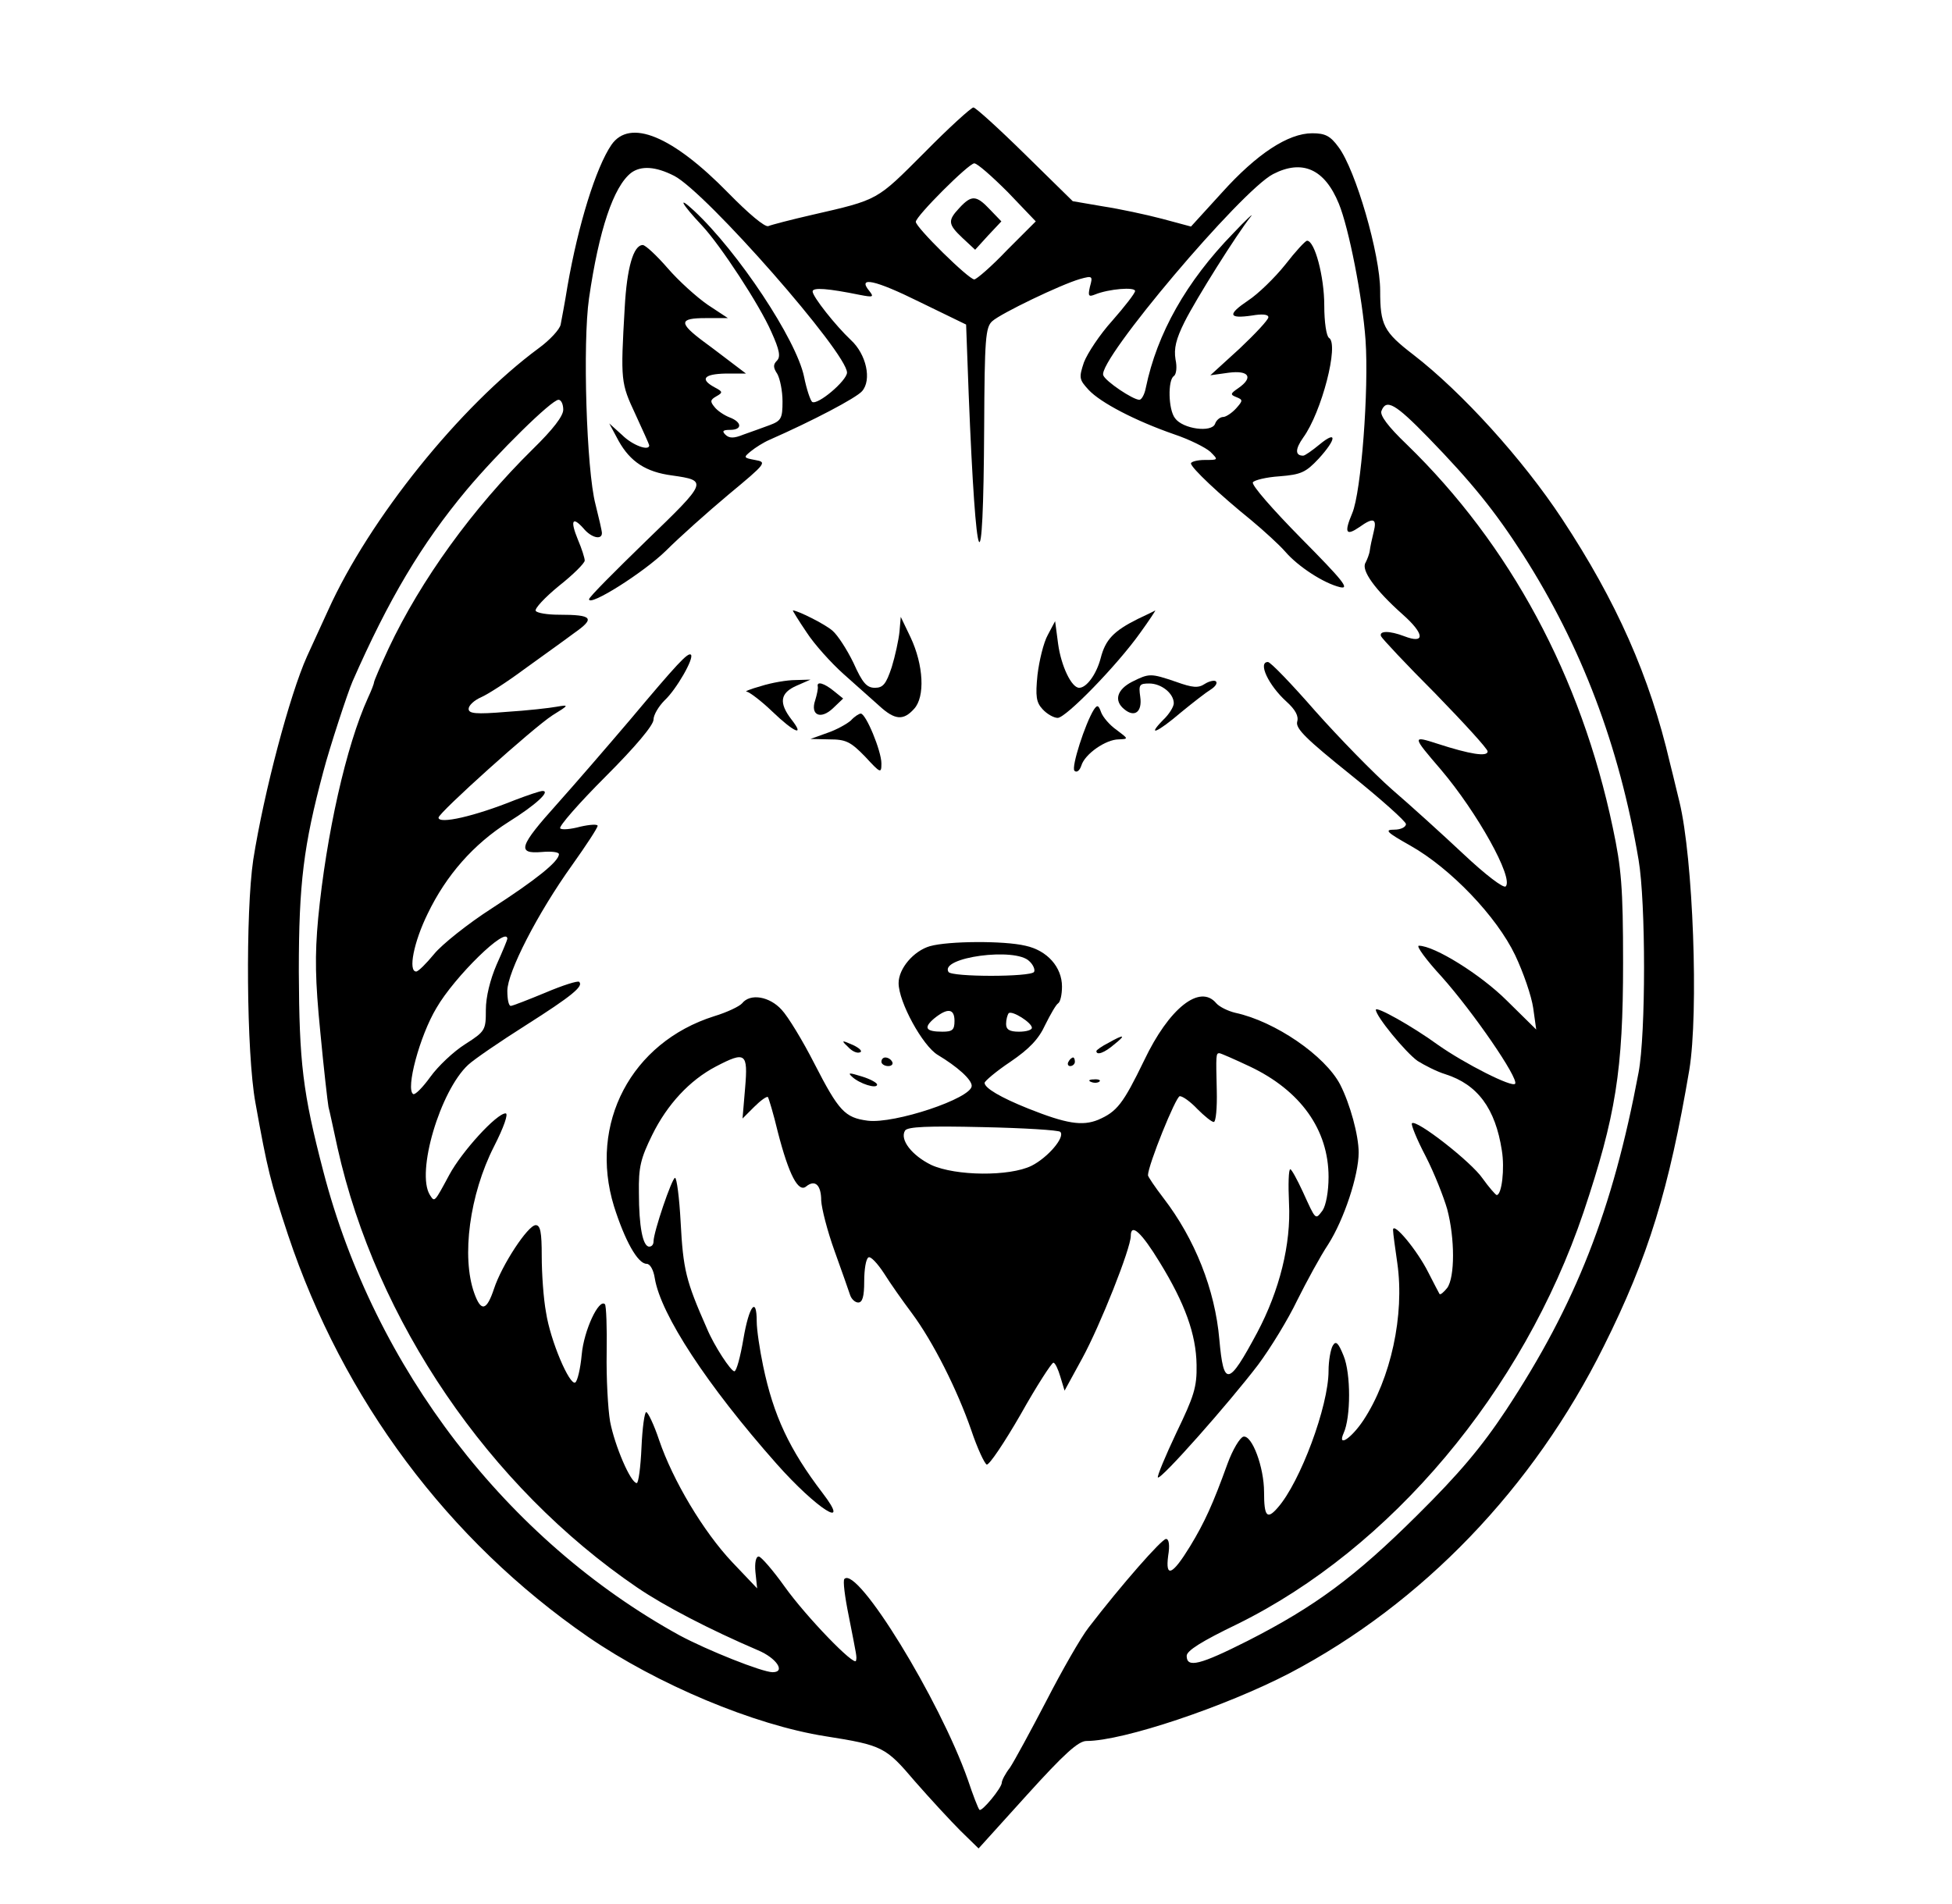 <?xml version="1.0" standalone="no"?>
<!DOCTYPE svg PUBLIC "-//W3C//DTD SVG 20010904//EN"
 "http://www.w3.org/TR/2001/REC-SVG-20010904/DTD/svg10.dtd">
<svg version="1.0" xmlns="http://www.w3.org/2000/svg"
 width="454pt" height="443pt" viewBox="0 0 454 443"
 preserveAspectRatio="xMidYMid meet">

<g transform="translate(0,443) scale(0.1,-0.1)"
fill="#000000" stroke="none">
<path d="M2150 4075 c-112 -112 -105 -109 -262 -145 -48 -11 -94 -23 -101 -26
-8 -3 -46 29 -93 77 -130 133 -229 174 -272 112 -36 -53 -77 -185 -102 -328
-6 -38 -14 -79 -16 -90 -2 -11 -25 -36 -51 -55 -183 -135 -394 -397 -490 -610
-19 -41 -41 -90 -49 -107 -40 -89 -100 -315 -125 -473 -18 -121 -16 -450 5
-565 28 -156 35 -184 76 -308 128 -383 372 -710 698 -935 160 -110 386 -205
552 -231 133 -21 140 -25 208 -105 35 -40 83 -92 106 -115 l42 -41 113 125
c86 95 119 125 138 125 85 0 323 80 473 158 308 162 566 430 730 760 104 208
152 366 199 643 22 134 9 493 -23 624 -3 11 -12 51 -22 90 -47 202 -125 377
-251 568 -91 138 -232 294 -346 382 -69 53 -77 69 -77 149 0 84 -57 281 -97
334 -19 26 -31 32 -61 32 -56 0 -129 -48 -210 -138 l-72 -79 -67 18 c-38 10
-99 23 -138 29 l-70 12 -111 109 c-61 60 -115 109 -120 109 -5 0 -57 -47 -114
-105z m194 -92 l65 -68 -67 -67 c-36 -38 -71 -68 -76 -68 -13 0 -136 121 -136
134 0 13 123 136 136 136 7 0 41 -30 78 -67z m-776 38 c75 -39 403 -413 402
-458 -1 -19 -68 -76 -81 -68 -4 3 -13 29 -19 59 -18 86 -153 290 -256 386 -40
37 -29 16 19 -35 43 -46 134 -185 161 -247 19 -42 22 -58 13 -67 -9 -9 -9 -16
1 -31 6 -11 12 -39 12 -64 0 -39 -3 -45 -30 -55 -16 -6 -44 -16 -61 -22 -22
-9 -33 -9 -42 0 -8 8 -6 11 11 11 29 0 28 18 -1 29 -13 5 -29 16 -35 24 -11
13 -10 17 4 25 16 9 15 11 -4 21 -35 19 -25 31 26 32 l47 0 -29 22 c-16 12
-47 36 -69 52 -59 44 -58 55 4 55 l52 0 -47 31 c-26 18 -68 56 -93 85 -26 30
-52 54 -58 54 -22 0 -37 -54 -42 -145 -10 -172 -9 -176 25 -249 17 -37 32 -70
32 -72 0 -14 -39 0 -63 24 l-30 27 22 -41 c27 -48 63 -72 124 -80 84 -12 83
-14 -60 -152 -73 -71 -133 -131 -133 -136 0 -18 127 62 179 113 31 31 97 90
146 131 88 73 89 75 61 80 -27 5 -27 6 -10 20 11 9 30 21 44 27 100 44 201 97
215 113 23 26 10 86 -26 119 -36 34 -89 101 -89 113 0 10 36 7 110 -8 31 -6
33 -5 22 9 -29 35 13 26 116 -25 l109 -53 6 -162 c17 -426 34 -462 36 -77 1
206 3 233 19 247 20 18 159 85 204 98 29 8 30 7 23 -18 -5 -22 -3 -24 12 -18
32 13 93 18 93 8 0 -5 -24 -36 -53 -69 -29 -32 -58 -76 -66 -97 -12 -36 -11
-40 11 -64 28 -30 109 -72 198 -103 36 -12 74 -31 85 -41 19 -19 19 -19 -13
-19 -17 0 -32 -4 -32 -8 0 -10 67 -73 140 -132 30 -25 66 -58 79 -73 30 -35
90 -74 128 -83 23 -5 6 16 -91 114 -65 66 -116 124 -112 130 3 5 31 12 62 14
50 4 61 9 91 41 42 46 43 67 2 33 -17 -14 -34 -26 -38 -26 -19 0 -19 15 0 42
43 59 84 218 60 232 -6 4 -11 36 -11 76 0 66 -22 150 -40 150 -4 0 -27 -25
-51 -56 -24 -30 -63 -68 -86 -83 -49 -33 -46 -43 9 -35 23 4 38 3 38 -4 0 -6
-30 -38 -67 -73 l-68 -62 43 6 c47 6 58 -11 22 -36 -19 -13 -19 -15 -4 -21 15
-6 15 -8 -1 -26 -10 -11 -24 -20 -30 -20 -7 0 -16 -7 -19 -16 -8 -21 -75 -12
-93 13 -16 20 -17 89 -3 98 6 4 8 21 4 39 -4 25 1 47 21 87 27 54 122 205 154
245 9 11 -10 -6 -41 -39 -109 -112 -177 -233 -203 -359 -3 -16 -10 -28 -15
-28 -15 0 -79 43 -84 57 -14 34 321 430 395 468 68 35 120 12 153 -69 23 -56
55 -218 62 -317 8 -115 -10 -354 -31 -403 -19 -45 -15 -54 17 -32 32 23 41 20
33 -11 -4 -16 -8 -35 -9 -43 -1 -9 -6 -21 -10 -29 -11 -17 22 -63 86 -120 52
-46 53 -70 4 -51 -34 13 -59 13 -54 0 2 -5 58 -65 126 -133 67 -69 122 -129
122 -135 0 -13 -40 -7 -117 18 -59 19 -59 18 8 -60 85 -100 170 -253 151 -272
-5 -5 -47 27 -98 75 -49 46 -124 114 -167 151 -42 37 -122 119 -178 182 -55
63 -104 114 -110 114 -24 0 1 -54 43 -92 21 -19 29 -34 25 -47 -4 -16 22 -41
124 -123 71 -57 129 -109 129 -115 0 -7 -12 -13 -27 -13 -24 0 -18 -6 37 -37
94 -53 201 -165 244 -255 19 -40 38 -95 42 -123 l7 -50 -68 67 c-61 61 -169
128 -205 128 -7 0 17 -33 53 -72 74 -83 179 -236 171 -249 -6 -10 -118 47
-179 90 -62 45 -145 91 -145 82 0 -15 69 -99 97 -119 16 -10 45 -25 65 -31 75
-24 116 -80 131 -177 7 -42 0 -104 -12 -104 -3 1 -18 18 -33 39 -26 38 -154
138 -164 128 -3 -2 11 -37 32 -77 20 -39 42 -95 50 -123 18 -68 18 -158 0
-183 -8 -10 -16 -17 -18 -14 -2 3 -13 25 -26 50 -26 52 -82 119 -82 99 0 -8 5
-43 10 -78 17 -120 -15 -268 -79 -365 -28 -42 -61 -64 -46 -30 17 37 17 139 0
180 -12 30 -18 36 -25 24 -5 -8 -10 -35 -10 -59 0 -82 -66 -259 -118 -318 -25
-29 -32 -21 -32 36 0 58 -28 133 -48 129 -8 -2 -25 -30 -37 -63 -34 -94 -53
-136 -87 -192 -41 -67 -58 -75 -51 -22 4 24 2 39 -5 39 -10 0 -104 -107 -180
-206 -18 -23 -62 -100 -98 -170 -37 -71 -75 -141 -85 -156 -11 -14 -19 -30
-19 -35 0 -12 -47 -69 -52 -63 -3 3 -15 34 -27 70 -66 187 -257 498 -287 467
-4 -3 1 -42 10 -86 19 -97 19 -94 17 -104 -2 -16 -116 102 -166 172 -27 38
-55 70 -60 70 -7 1 -10 -15 -8 -36 l4 -38 -58 61 c-67 71 -138 190 -170 284
-12 36 -26 65 -30 65 -4 0 -9 -37 -11 -82 -2 -46 -7 -83 -11 -83 -14 0 -51 86
-62 143 -5 29 -9 101 -8 160 1 59 -1 110 -4 113 -14 14 -49 -61 -54 -117 -3
-33 -10 -62 -15 -65 -13 -8 -58 97 -68 163 -6 32 -10 91 -10 131 0 55 -3 72
-14 72 -18 0 -79 -93 -97 -148 -17 -51 -30 -55 -46 -10 -30 84 -11 229 46 341
23 45 34 77 27 77 -21 0 -102 -89 -131 -143 -35 -65 -34 -64 -45 -47 -33 52
24 243 89 303 14 13 74 54 134 92 107 68 135 91 124 101 -3 3 -38 -8 -78 -25
-41 -17 -77 -31 -81 -31 -5 0 -8 16 -8 35 0 43 70 180 151 293 32 45 59 86 59
91 0 4 -18 3 -40 -2 -22 -6 -43 -8 -47 -4 -4 4 43 58 105 120 70 70 112 120
112 133 0 11 12 31 26 45 27 25 69 98 61 106 -7 6 -32 -21 -142 -152 -51 -60
-127 -148 -169 -195 -88 -98 -95 -117 -36 -112 22 2 40 0 40 -5 0 -17 -54 -60
-156 -126 -56 -36 -116 -84 -134 -106 -19 -23 -37 -41 -42 -41 -19 0 -6 68 27
135 43 89 106 161 188 213 64 40 98 72 79 72 -6 0 -35 -10 -64 -21 -94 -38
-178 -57 -178 -41 0 11 220 209 265 238 39 24 39 25 10 20 -16 -3 -69 -9 -117
-12 -72 -6 -88 -4 -88 7 0 8 13 20 29 27 16 7 61 36 100 65 40 29 92 66 116
84 50 35 44 43 -35 43 -27 0 -51 4 -54 9 -3 5 21 31 54 58 33 26 60 53 60 59
0 6 -7 28 -16 49 -18 44 -13 55 13 26 18 -22 43 -28 43 -11 0 5 -7 35 -15 67
-21 80 -30 376 -15 479 23 159 57 260 98 292 23 17 57 15 100 -7z m-258 -544
c0 -15 -24 -46 -71 -92 -140 -138 -260 -304 -335 -463 -19 -41 -34 -76 -34
-79 0 -3 -6 -19 -14 -36 -51 -112 -97 -318 -116 -513 -8 -87 -7 -144 5 -265 8
-85 17 -163 19 -174 3 -11 12 -54 21 -95 90 -403 352 -788 697 -1023 63 -43
169 -98 281 -146 43 -18 65 -51 34 -51 -24 0 -152 51 -217 86 -401 221 -709
621 -828 1079 -48 184 -56 252 -57 465 0 205 11 293 57 465 14 54 57 185 68
210 84 191 160 319 265 445 73 87 198 210 214 210 6 0 11 -10 11 -23z m2011
-64 c102 -105 156 -172 221 -273 136 -213 224 -444 269 -710 17 -99 17 -405 0
-495 -60 -320 -146 -539 -308 -785 -57 -86 -109 -148 -207 -245 -144 -143
-237 -212 -394 -292 -111 -56 -142 -64 -142 -35 0 12 35 34 118 74 357 176
664 541 805 958 75 224 92 330 92 580 0 176 -4 221 -24 315 -74 352 -239 658
-479 891 -44 42 -63 68 -59 78 11 29 32 17 108 -61z m-2141 -1167 c0 -2 -11
-29 -25 -60 -15 -35 -25 -75 -25 -105 0 -47 -1 -50 -48 -80 -27 -17 -63 -51
-81 -76 -18 -25 -36 -43 -40 -40 -18 11 15 135 54 200 42 73 165 193 165 161z"/>
<path d="M2232 3947 c-28 -30 -28 -38 7 -71 l29 -27 30 33 31 33 -26 27 c-32
34 -43 35 -71 5z"/>
<path d="M1876 2959 c18 -28 58 -72 86 -97 29 -26 66 -59 83 -74 36 -33 56
-35 81 -7 26 28 22 102 -8 166 l-23 48 -3 -35 c-2 -19 -10 -56 -18 -82 -13
-39 -20 -48 -39 -48 -19 0 -29 11 -50 58 -15 31 -37 65 -49 75 -17 15 -81 47
-92 47 -1 0 13 -23 32 -51z"/>
<path d="M2646 2990 c-56 -28 -75 -48 -86 -91 -10 -38 -33 -69 -50 -69 -18 0
-42 51 -49 102 l-7 53 -17 -32 c-10 -18 -20 -60 -24 -93 -5 -50 -3 -64 12 -80
10 -11 26 -20 35 -20 19 0 138 122 192 198 21 29 36 52 35 52 -1 -1 -20 -10
-41 -20z"/>
<path d="M2633 2844 c-35 -18 -43 -44 -18 -64 24 -20 42 -6 37 29 -4 28 -2 31
21 31 28 0 57 -23 57 -46 0 -8 -11 -26 -25 -39 -39 -40 -13 -29 42 18 28 23
59 47 69 53 11 7 16 15 12 19 -3 3 -15 1 -26 -6 -15 -10 -28 -9 -67 5 -59 20
-62 20 -102 0z"/>
<path d="M1770 2834 c-25 -7 -40 -13 -33 -13 6 -1 33 -21 59 -46 51 -49 77
-60 45 -19 -30 39 -27 62 12 79 l32 14 -35 -1 c-19 0 -55 -6 -80 -14z"/>
<path d="M1902 2833 c1 -5 -2 -19 -6 -32 -12 -35 13 -46 42 -18 l23 22 -21 17
c-23 19 -41 24 -38 11z"/>
<path d="M2544 2779 c-20 -32 -53 -134 -45 -142 5 -5 12 0 16 12 8 27 57 61
87 61 23 1 23 1 -5 22 -16 11 -32 30 -36 41 -6 17 -9 18 -17 6z"/>
<path d="M1979 2754 c-9 -8 -34 -22 -55 -29 l-39 -14 44 -1 c38 0 49 -5 83
-40 36 -39 38 -40 38 -16 0 29 -36 116 -48 116 -4 0 -15 -7 -23 -16z"/>
<path d="M2163 2229 c-38 -11 -73 -52 -73 -86 0 -44 56 -146 91 -167 45 -27
79 -57 79 -72 0 -29 -180 -89 -242 -81 -53 7 -67 22 -124 133 -27 53 -61 109
-76 125 -28 31 -73 39 -92 15 -6 -7 -35 -21 -65 -30 -193 -61 -292 -250 -233
-442 25 -79 55 -134 76 -134 8 0 16 -14 19 -34 14 -84 121 -248 283 -431 93
-105 176 -158 107 -68 -77 101 -114 180 -138 295 -8 38 -15 85 -15 104 0 60
-18 36 -31 -41 -7 -41 -16 -75 -21 -75 -8 0 -47 59 -64 100 -49 111 -55 136
-61 248 -3 56 -9 102 -13 102 -7 0 -50 -126 -50 -148 0 -7 -4 -12 -10 -12 -15
0 -24 47 -24 125 -1 60 4 80 31 135 35 71 87 127 148 159 69 36 75 32 68 -50
l-6 -71 27 27 c15 15 29 25 32 23 2 -3 13 -39 23 -81 26 -101 48 -142 66 -127
21 17 35 3 35 -33 1 -18 14 -70 31 -117 17 -47 33 -93 36 -102 3 -10 12 -18
19 -18 10 0 14 14 14 49 0 28 4 53 10 56 5 3 21 -14 36 -37 15 -24 44 -65 65
-93 49 -66 105 -177 138 -272 14 -42 31 -78 36 -80 6 -1 41 51 79 117 37 66
72 120 76 120 4 0 11 -15 16 -32 l10 -33 41 75 c42 77 113 256 113 285 0 31
25 8 67 -61 59 -96 85 -168 86 -239 1 -52 -6 -73 -47 -158 -26 -55 -45 -101
-43 -104 7 -6 166 174 233 262 29 39 70 106 91 150 22 44 54 103 72 130 37 58
71 161 71 214 0 40 -20 113 -43 158 -35 67 -151 147 -244 167 -17 4 -37 14
-44 22 -38 46 -110 -11 -168 -133 -49 -101 -63 -119 -107 -138 -37 -15 -74 -9
-162 26 -65 26 -102 48 -102 60 0 4 27 27 60 49 44 30 66 53 81 86 12 24 25
47 30 50 5 3 9 20 9 39 0 45 -34 84 -85 95 -50 12 -180 11 -222 -1z m231 -35
c9 -8 14 -20 11 -25 -8 -12 -192 -12 -199 0 -21 34 156 58 188 25z m-174 -139
c0 -21 -5 -25 -28 -25 -39 0 -45 9 -19 31 31 25 47 23 47 -6z m180 -16 c0 -5
-13 -9 -30 -9 -22 0 -30 5 -30 18 0 10 3 21 6 25 8 7 54 -22 54 -34z m507 -90
c118 -56 183 -147 183 -257 0 -34 -6 -66 -14 -78 -17 -22 -15 -24 -46 44 -13
28 -26 52 -29 52 -4 0 -5 -35 -3 -79 5 -95 -22 -203 -74 -301 -67 -125 -78
-127 -88 -16 -10 116 -57 234 -130 329 -20 26 -36 50 -36 53 0 23 65 184 74
184 7 0 25 -13 41 -30 16 -16 33 -30 38 -30 5 0 8 33 7 73 -2 83 -2 87 6 87 3
0 35 -14 71 -31z m-441 -152 c12 -12 -29 -60 -67 -79 -51 -25 -176 -24 -233 2
-45 22 -74 59 -61 80 6 9 53 11 181 8 95 -2 176 -7 180 -11z"/>
<path d="M2578 2004 c-16 -8 -28 -17 -28 -19 0 -11 19 -4 41 15 29 23 24 25
-13 4z"/>
<path d="M1972 1995 c9 -10 21 -16 28 -13 7 2 -1 10 -16 17 -27 12 -28 11 -12
-4z"/>
<path d="M2050 1960 c0 -5 7 -10 16 -10 8 0 12 5 9 10 -3 6 -10 10 -16 10 -5
0 -9 -4 -9 -10z"/>
<path d="M2485 1960 c-3 -5 -1 -10 4 -10 6 0 11 5 11 10 0 6 -2 10 -4 10 -3 0
-8 -4 -11 -10z"/>
<path d="M1982 1925 c17 -16 58 -29 58 -18 0 4 -16 13 -36 19 -29 9 -33 9 -22
-1z"/>
<path d="M2538 1913 c7 -3 16 -2 19 1 4 3 -2 6 -13 5 -11 0 -14 -3 -6 -6z"/>
</g>
</svg>
